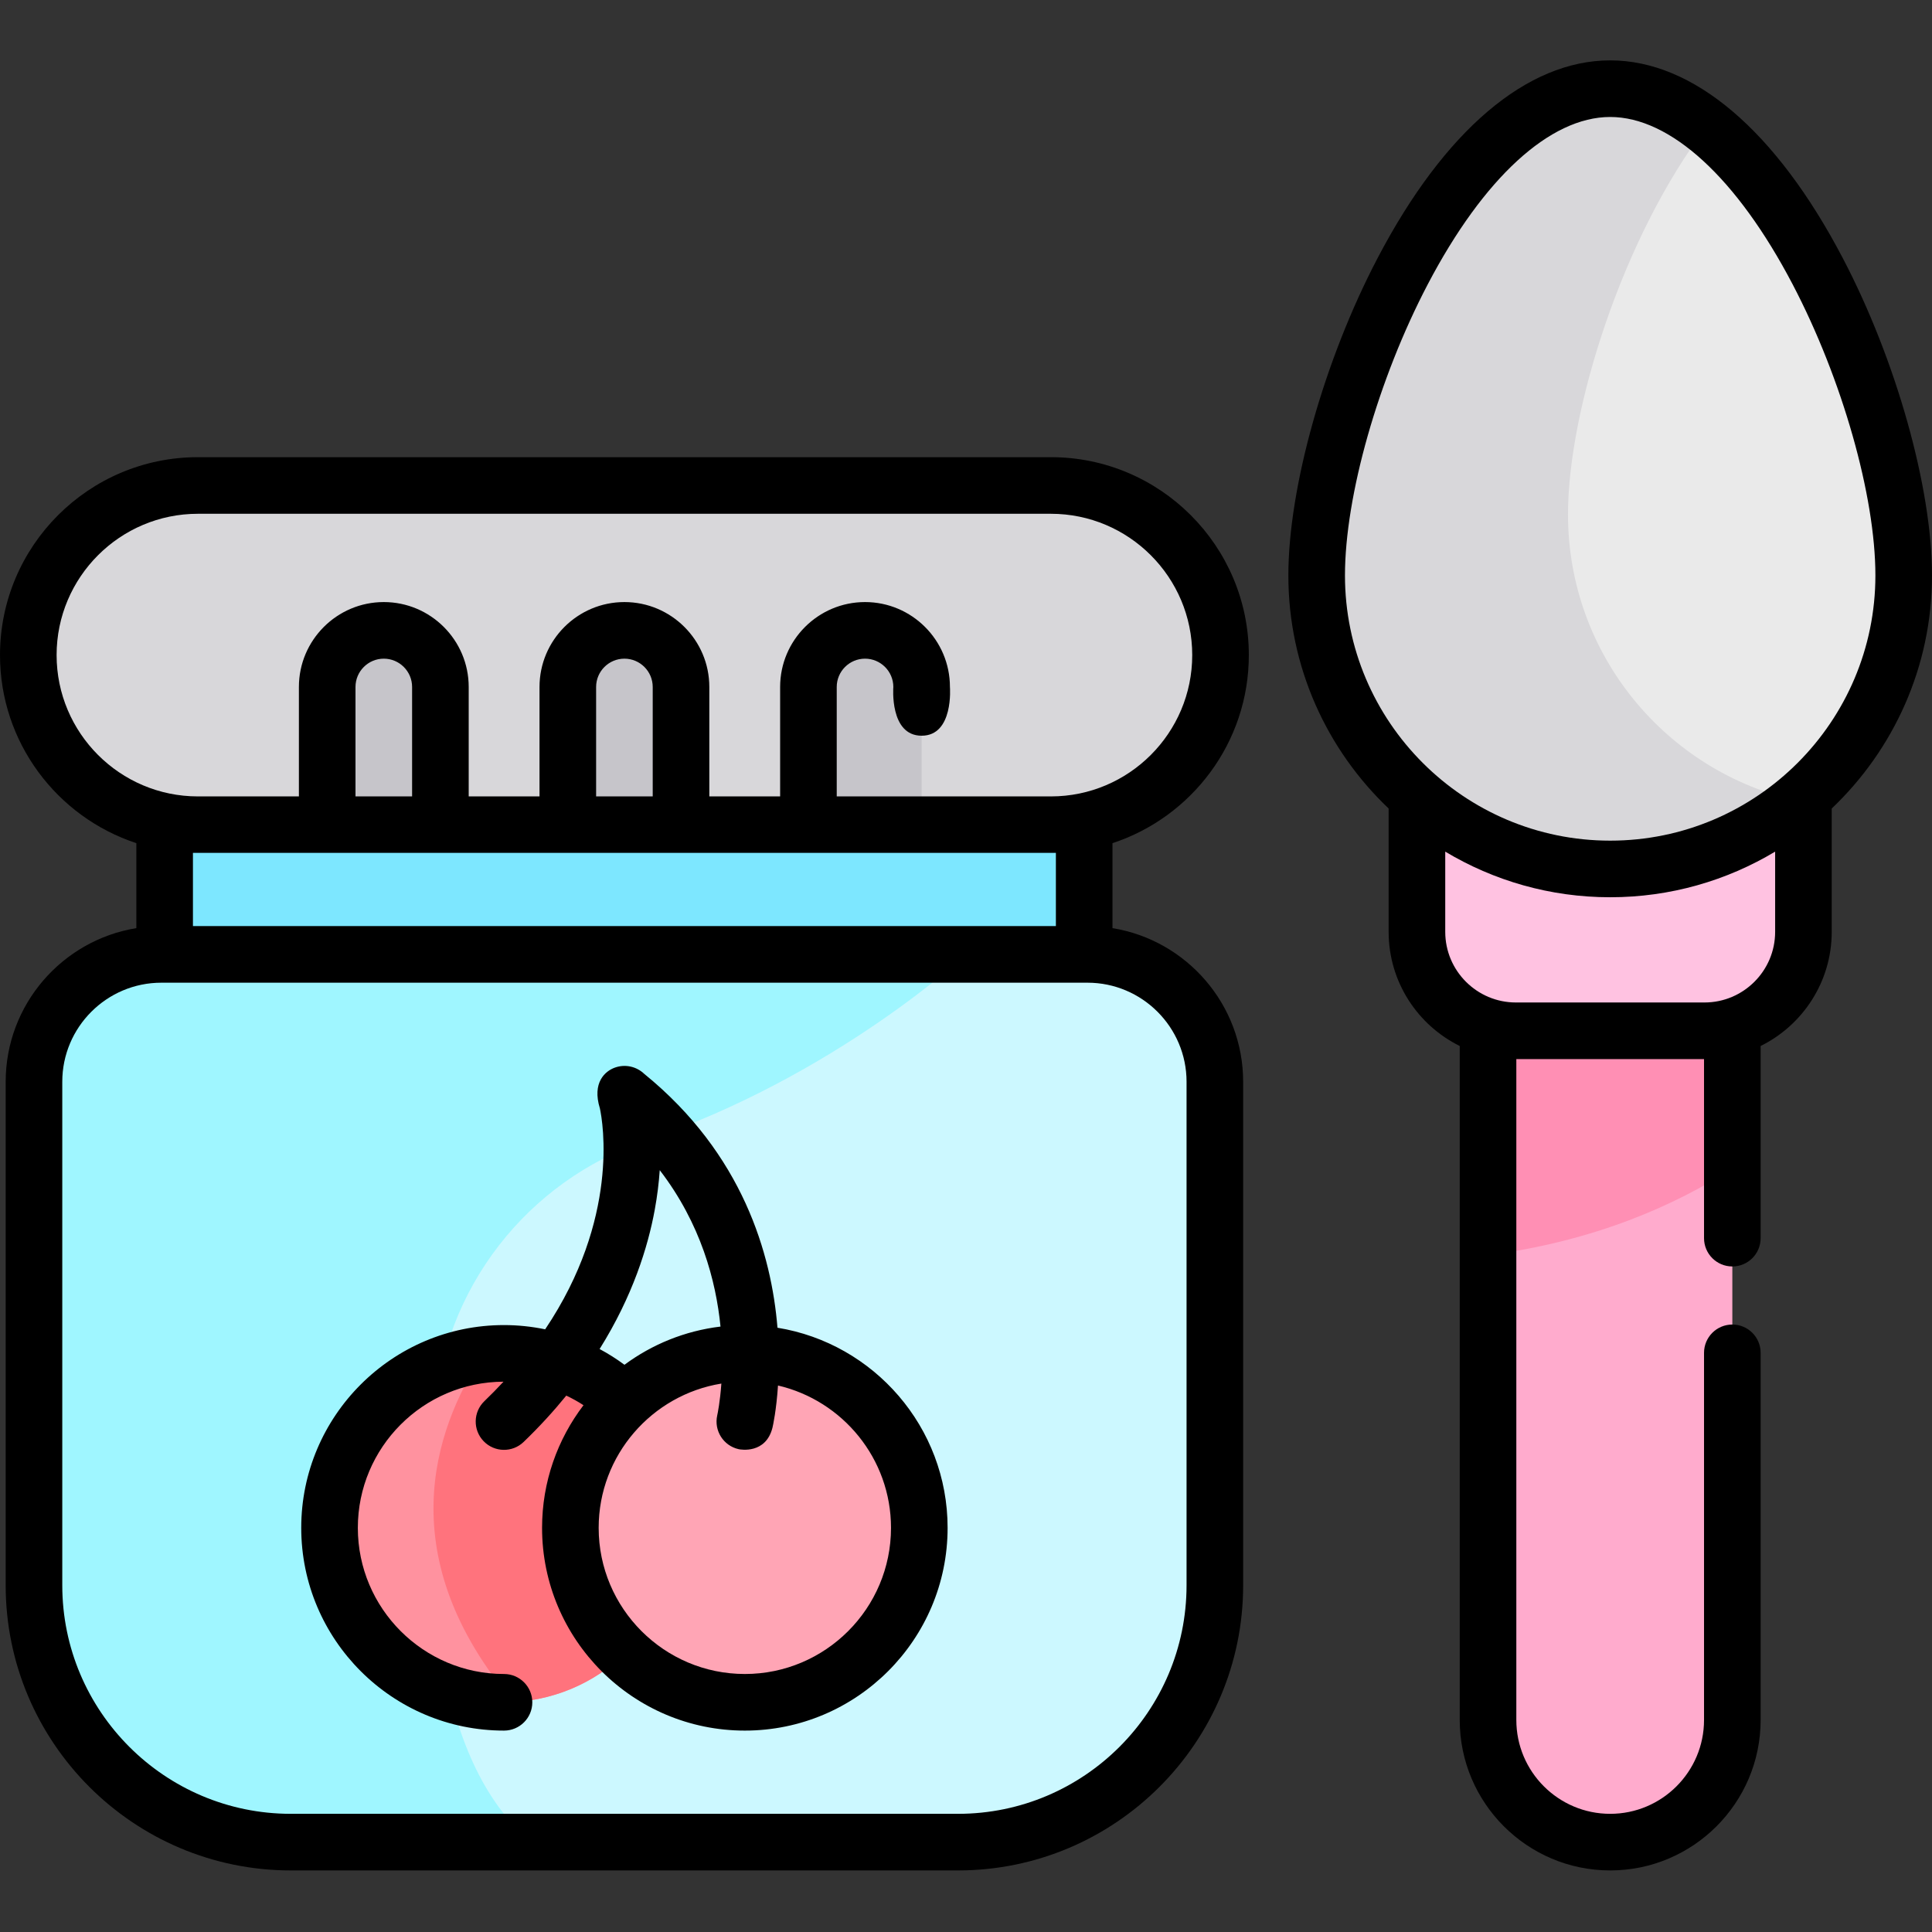 <svg viewBox="0 -16 512 512" xmlns="http://www.w3.org/2000/svg"><rect x="0" y="-16" width="512" height="512" fill="#333333" stroke="none"/><path d="m426.715 472.184c-17.805 0-32.367-14.566-32.367-32.371v-227.949c0-17.801 14.562-32.367 32.367-32.367 17.805 0 32.371 14.566 32.371 32.367v227.949c0 17.805-14.566 32.371-32.371 32.371zm0 0" fill="#ffabcd"/><path d="m426.715 179.496c-17.805 0-32.367 14.566-32.367 32.367v104.766c28.344-3.715 49.641-13.258 64.738-22.973v-81.793c0-17.801-14.566-32.367-32.371-32.367zm0 0" fill="#ff8fb4"/><path d="m451.707 257.168h-49.984c-14.48 0-26.219-11.738-26.219-26.219v-52.879h102.422v52.879c.004 14.48-11.738 26.219-26.219 26.219zm0 0" fill="#ffc2e1"/><path d="m43.633 178.07h243.688v108.82h-243.688zm0 0" fill="#7de7ff"/><path d="m278.504 202.559h-226.055c-24.723 0-44.949-20.23-44.949-44.953 0-24.723 20.227-44.949 44.949-44.949h226.055c24.723 0 44.949 20.227 44.949 44.949 0 24.723-20.227 44.953-44.949 44.953zm0 0" fill="#d8d7da"/><path d="m253.883 472.184h-176.812c-37.594 0-68.066-30.477-68.066-68.066v-133.426c0-18.648 15.113-33.766 33.762-33.766h245.422c18.648 0 33.762 15.117 33.762 33.766v133.426c0 37.59-30.473 68.066-68.066 68.066zm0 0" fill="#ccf8ff"/><path d="m171.227 286.23c50.238-17.078 84.773-49.305 84.773-49.305h-213.234c-18.648 0-33.762 15.117-33.762 33.766v133.426c0 37.59 30.473 68.066 68.066 68.066h63.828c-26.164-21.449-28.75-71.906-25.809-113.328 2.359-33.289 24.539-61.879 56.137-72.625zm0 0" fill="#9ff6ff"/><path d="m504.5 136.496c0 42.961-34.824 77.785-77.785 77.785-42.957 0-77.785-34.824-77.785-77.785 0-42.957 34.828-128.996 77.785-128.996 42.961 0 77.785 86.035 77.785 128.996zm0 0" fill="#eaeaea"/><path d="m415.535 120.34c0-27.891 14.684-73.93 36.734-102.801-8.004-6.305-16.605-10.039-25.555-10.039-42.957 0-77.785 86.035-77.785 128.996 0 42.961 34.824 77.785 77.785 77.785 18.93 0 36.285-6.766 49.77-18.004-34.855-7.699-60.949-38.766-60.949-75.938zm0 0" fill="#d8d7da"/><path d="m179.801 388.891c0 25.535-20.703 46.234-46.238 46.234s-46.234-20.699-46.234-46.234 20.699-46.234 46.234-46.234 46.238 20.699 46.238 46.234zm0 0" fill="#ff929f"/><path d="m179.801 388.891c0-25.535-20.703-46.234-46.238-46.234-1.895 0-3.75.109-5.586.332-13.301 20.262-24.281 53.891 8.098 92.07 24.367-1.305 43.727-21.477 43.727-46.168zm0 0" fill="#ff737d"/><path d="m243.625 388.891c0 25.535-20.699 46.234-46.234 46.234s-46.238-20.699-46.238-46.234 20.703-46.234 46.238-46.234 46.234 20.699 46.234 46.234zm0 0" fill="#ffa5b5"/><g fill="#c6c5ca"><path d="m116.711 202.559v-36.504c0-8.281-6.715-15-15-15-8.281 0-15 6.719-15 15v36.504zm0 0"/><path d="m180.477 202.559v-36.504c0-8.281-6.715-15-15-15-8.285 0-15 6.719-15 15v36.504zm0 0"/><path d="m244.242 202.559v-36.504c0-8.281-6.719-15-15-15-8.285 0-15 6.719-15 15v36.504zm0 0"/></g><path d="m330.953 157.605c0-28.922-23.527-52.449-52.449-52.449h-226.055c-28.922 0-52.449 23.527-52.449 52.449 0 23.227 15.18 42.961 36.133 49.84v22.52c-19.609 3.184-34.629 20.23-34.629 40.727v133.422c0 41.668 33.898 75.57 75.566 75.57h176.812c41.668 0 75.566-33.902 75.566-75.57v-133.422c0-20.496-15.02-37.543-34.629-40.727v-22.52c20.953-6.879 36.133-26.613 36.133-49.84zm-315.953 0c0-20.648 16.801-37.449 37.449-37.449h226.055c20.648 0 37.449 16.801 37.449 37.449 0 20.652-16.801 37.453-37.449 37.453h-56.762v-29.004c0-4.133 3.363-7.5 7.5-7.5 4.137 0 7.5 3.367 7.5 7.5 0 0-1.055 12.918 7.5 12.918 8.551 0 7.5-12.918 7.5-12.918 0-12.406-10.094-22.5-22.5-22.5s-22.5 10.094-22.5 22.5v29.004h-18.766v-29.004c0-12.406-10.094-22.5-22.5-22.5s-22.5 10.094-22.5 22.5v29.004h-18.766v-29.004c0-12.406-10.094-22.5-22.5-22.5s-22.5 10.094-22.5 22.5v29.004h-26.762c-20.648 0-37.449-16.801-37.449-37.453zm157.977 37.453h-15v-29.004c0-4.133 3.363-7.5 7.5-7.5 4.137 0 7.5 3.367 7.5 7.5zm-63.766 0h-15v-29.004c0-4.133 3.363-7.5 7.5-7.5 4.137 0 7.5 3.367 7.5 7.5zm205.238 75.633v133.422c0 33.398-27.168 60.57-60.566 60.57h-176.812c-33.398 0-60.566-27.172-60.566-60.57v-133.422c0-14.484 11.781-26.266 26.262-26.266h245.422c14.48 0 26.262 11.781 26.262 26.266zm-34.629-41.266h-228.688v-19.402c.438.012 228.25.012 228.688 0zm0 0"/><path d="m512 136.496c0-23.297-9.5-57.09-23.641-84.086-17.695-33.797-39.59-52.41-61.645-52.41-22.055 0-43.949 18.613-61.645 52.41-14.141 26.996-23.641 60.789-23.641 84.086 0 24.289 10.223 46.223 26.574 61.77v32.684c0 13.254 7.688 24.742 18.84 30.25v178.613c0 21.984 17.887 39.871 39.871 39.871s39.871-17.887 39.871-39.871v-97.297c0-4.145-3.359-7.5-7.5-7.5-4.145 0-7.5 3.355-7.5 7.5v97.297c0 13.715-11.156 24.871-24.871 24.871s-24.871-11.156-24.871-24.871v-175.145h49.742v47.457c0 4.145 3.355 7.5 7.5 7.5 4.141 0 7.5-3.355 7.5-7.5v-50.926c11.148-5.508 18.84-16.996 18.84-30.25v-32.684c16.352-15.547 26.574-37.48 26.574-61.77zm-155.57 0c0-21.09 8.812-52.086 21.93-77.129 14.766-28.195 32.391-44.367 48.355-44.367 15.969 0 33.594 16.172 48.359 44.367 13.113 25.043 21.926 56.039 21.926 77.129 0 38.758-31.527 70.285-70.285 70.285-38.754 0-70.285-31.527-70.285-70.285zm114 94.453c0 10.32-8.398 18.719-18.723 18.719h-49.984c-10.32 0-18.719-8.398-18.719-18.719v-21.258c12.793 7.668 27.742 12.09 43.711 12.09s30.922-4.422 43.715-12.09zm0 0"/><path d="m206.039 335.859c-1.586-19.441-9.18-46.012-35.273-67.242-2.066-1.98-5.051-2.684-7.816-1.691-2.559.914-6.098 3.938-3.977 10.797.801 3.672 5.211 29.234-14.5 58.559-3.559-.734-7.207-1.125-10.906-1.125-29.633 0-53.738 24.105-53.738 53.734s24.105 53.734 53.738 53.734c4.141 0 7.5-3.355 7.5-7.5 0-4.141-3.359-7.5-7.5-7.5-21.359 0-38.738-17.375-38.738-38.734 0-21.312 17.309-38.66 38.605-38.73-1.598 1.719-3.285 3.441-5.074 5.164-2.98 2.875-3.07 7.625-.195 10.605 2.875 2.984 7.625 3.07 10.605.195 4.246-4.09 7.988-8.199 11.301-12.277 1.57.742 3.098 1.59 4.562 2.543-6.879 9.031-10.98 20.293-10.98 32.5 0 29.629 24.105 53.734 53.738 53.734 29.629 0 53.734-24.105 53.734-53.734 0-26.684-19.555-48.879-45.086-53.031zm-32.52-31.281c.672-3.664 1.094-7.18 1.32-10.473 10.883 14.156 14.898 29.32 16.102 41.449-9.449 1.137-18.156 4.727-25.453 10.125-2.098-1.555-4.301-2.949-6.586-4.172 8.77-14.02 12.809-27.043 14.617-36.93zm23.871 123.047c-21.359 0-38.738-17.375-38.738-38.734 0-19.238 14.105-35.242 32.516-38.23-.348 4.855-.992 7.953-1.098 8.434-.898 4.035 1.633 8.039 5.668 8.949.559.125 7.195 1.305 8.969-5.668.148-.598 1.047-4.742 1.469-11.203 17.137 3.992 29.949 19.383 29.949 37.719 0 21.359-17.379 38.734-38.734 38.734zm0 0"/></svg>
